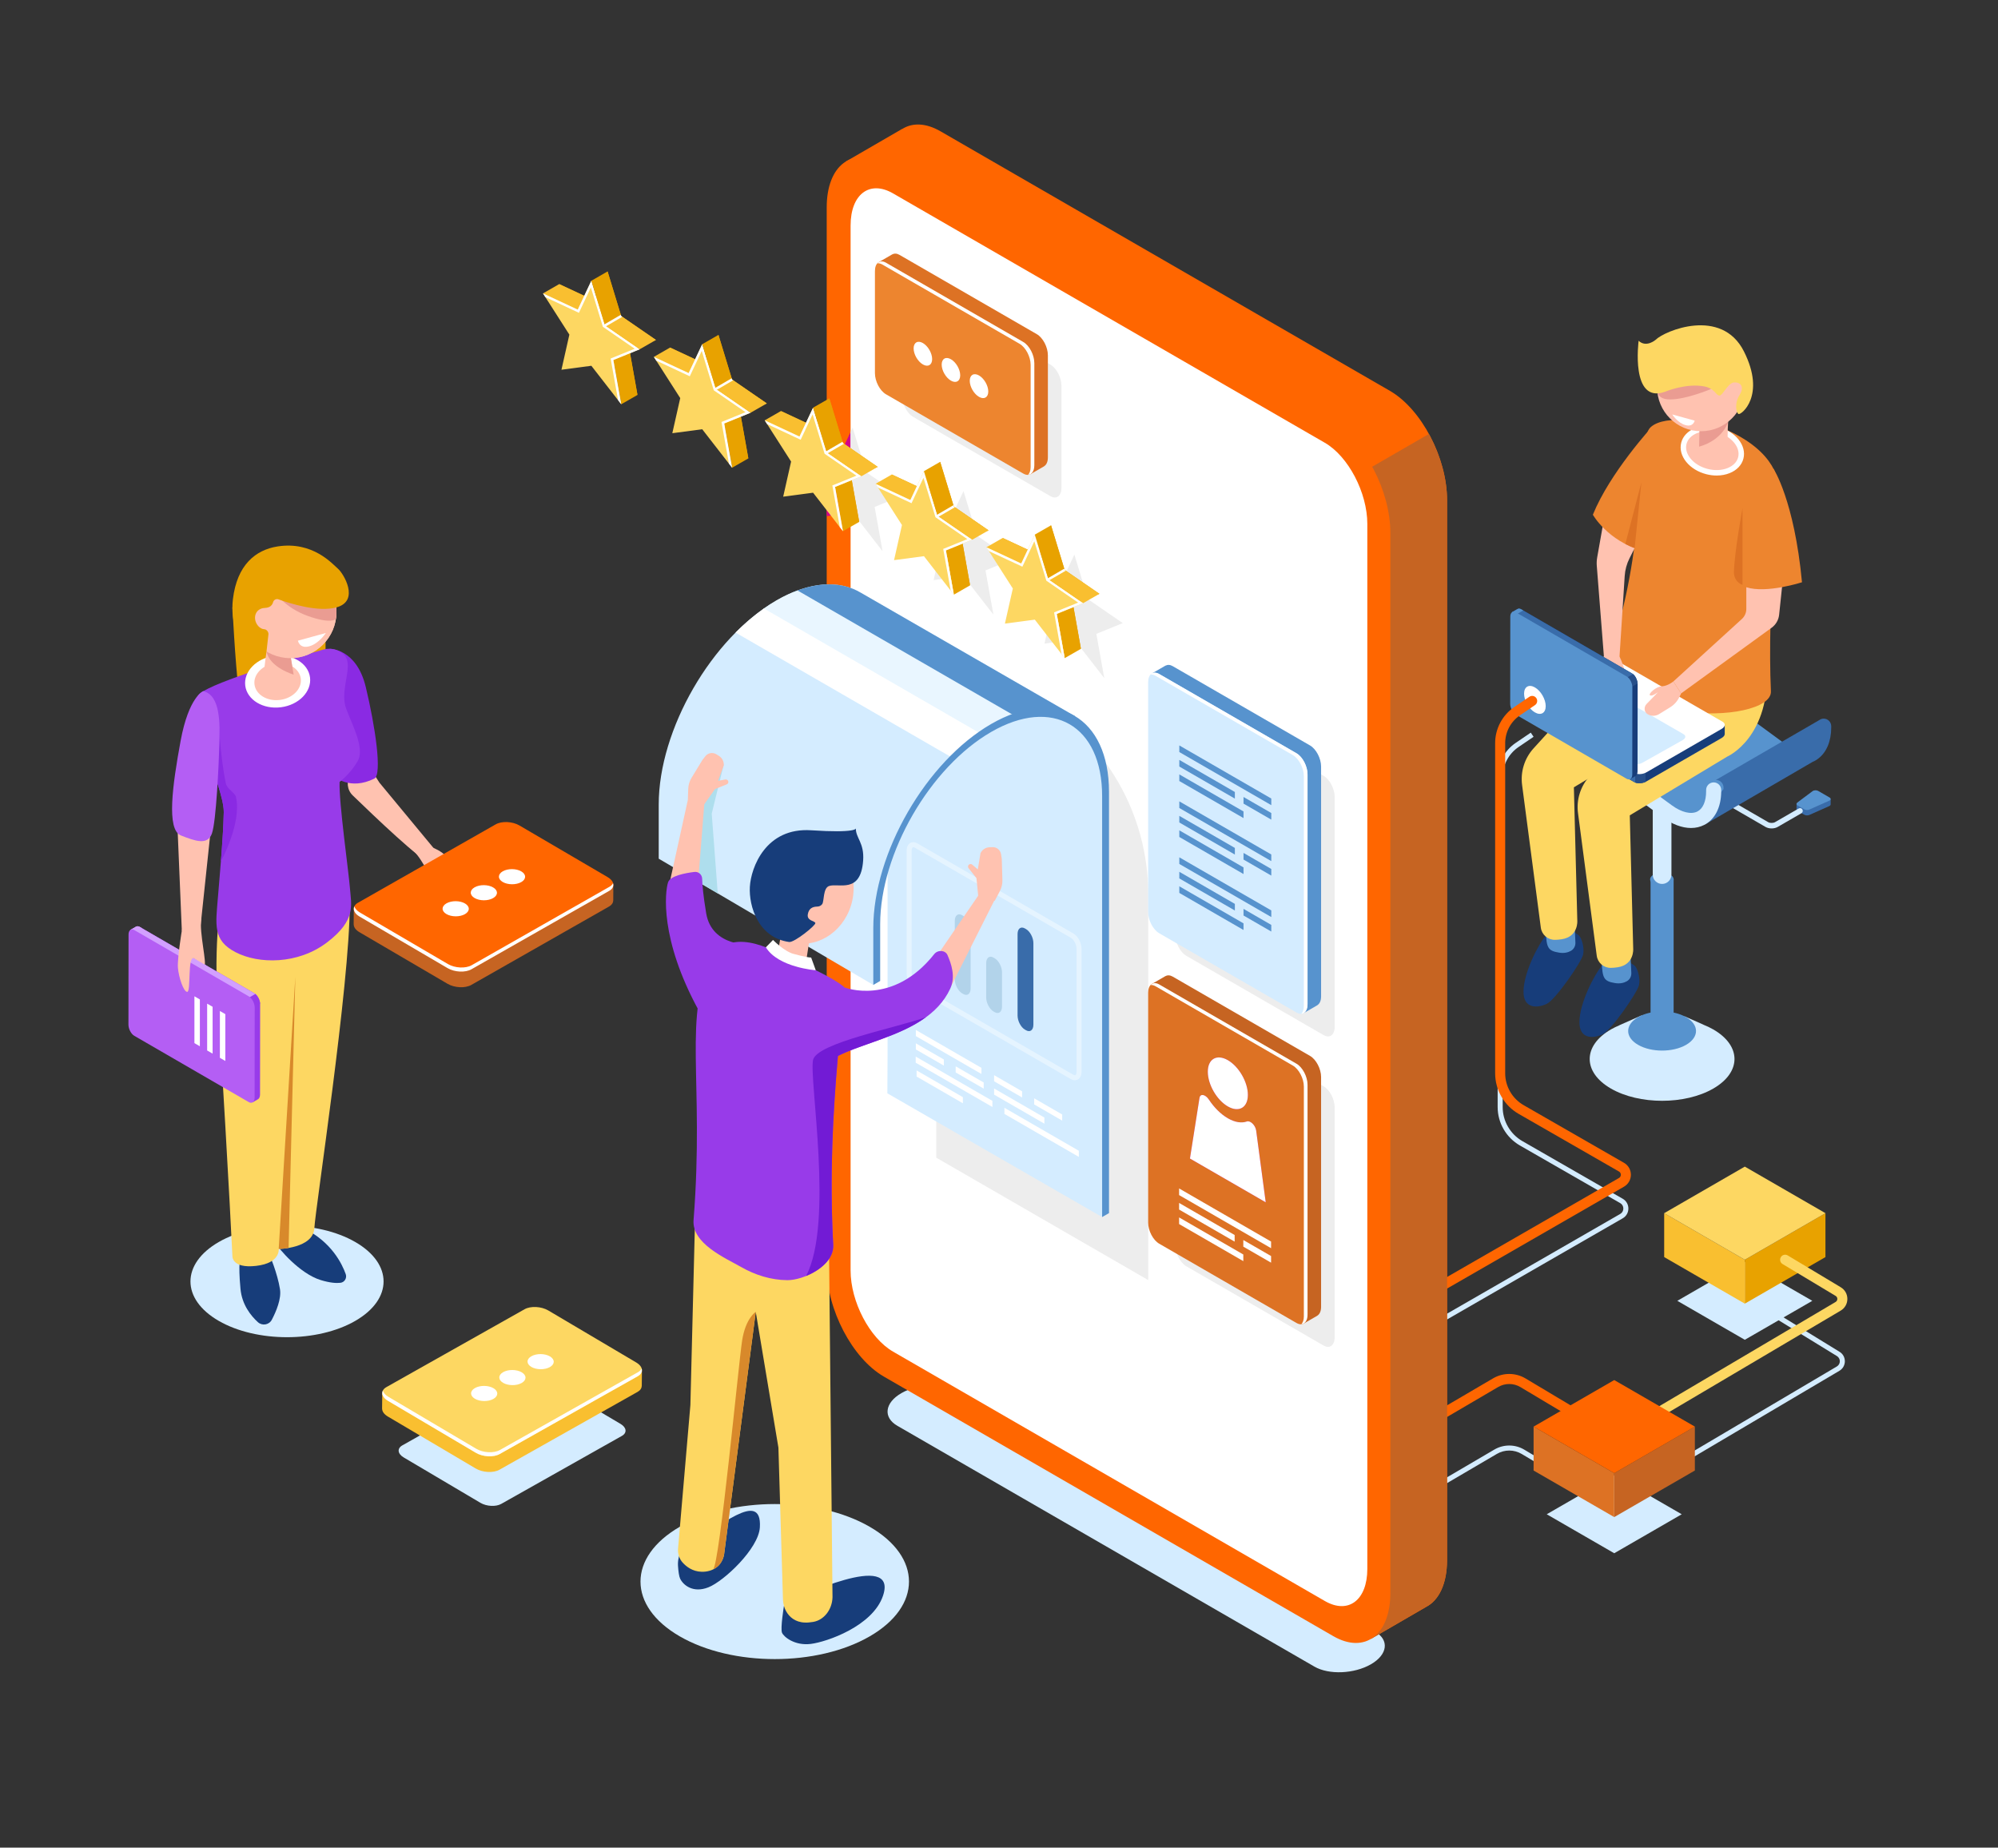 <?xml version="1.0" encoding="utf-8"?>
<!-- Generator: Adobe Illustrator 16.0.0, SVG Export Plug-In . SVG Version: 6.00 Build 0)  -->
<!DOCTYPE svg PUBLIC "-//W3C//DTD SVG 1.1//EN" "http://www.w3.org/Graphics/SVG/1.1/DTD/svg11.dtd">
<svg version="1.1" id="Слой_1" xmlns="http://www.w3.org/2000/svg" xmlns:xlink="http://www.w3.org/1999/xlink" x="0px" y="0px"
	 width="398px" height="368px" viewBox="0 0 398 368" enable-background="new 0 0 398 368" xml:space="preserve">
<rect x="0" y="0" width="398" height="368" fill="#333333" stroke="none"/>
<path fill="#D4ECFF" d="M283.252,298.328l-0.506-0.863l14.93-8.752c1.844-1.08,4.133-1.072,5.971,0.027l12.339,7.371l-0.514,0.859
	l-12.339-7.373c-1.523-0.91-3.422-0.918-4.951-0.021L283.252,298.328z"/>
<path fill="#D4ECFF" d="M327.678,295.91l-0.508-0.861l38.731-22.887c0.369-0.219,0.591-0.605,0.593-1.035s-0.218-0.818-0.585-1.039
	l-12.859-7.896l0.523-0.852l12.854,7.895c0.669,0.4,1.069,1.111,1.066,1.896s-0.408,1.492-1.085,1.893L327.678,295.91z"/>
<path fill="#D4ECFF" d="M285.498,264.385L285,263.518l37.747-21.734c0.391-0.226,0.624-0.63,0.624-1.081
	c-0.001-0.45-0.234-0.854-0.626-1.079l-19.978-11.475c-2.736-1.57-4.436-4.507-4.436-7.661v-65.732c0-2.724,1.344-5.263,3.596-6.794
	l3-2.041l0.563,0.826l-3,2.041c-1.978,1.346-3.158,3.577-3.158,5.968v65.732c0,2.798,1.507,5.401,3.934,6.794l19.978,11.475
	c0.705,0.404,1.127,1.132,1.128,1.945c0,0.813-0.42,1.542-1.125,1.949L285.498,264.385z"/>
<path fill="#FF6600" d="M283,285.143c-0.344,0-0.678-0.176-0.863-0.494c-0.279-0.477-0.12-1.088,0.356-1.367l14.93-8.752
	c2.001-1.176,4.484-1.166,6.479,0.027l12.339,7.371c0.475,0.283,0.629,0.898,0.346,1.371c-0.284,0.475-0.899,0.629-1.371,0.346
	l-12.339-7.371c-1.368-0.818-3.07-0.822-4.442-0.02l-14.93,8.752C283.346,285.1,283.172,285.143,283,285.143z"/>
<path fill="#D4ECFF" d="M261.827,331.941l-83.076-47.963c-2.889-1.668-2.526-4.58,0.809-6.506l0,0
	c3.335-1.926,8.38-2.135,11.268-0.467l83.076,47.964c2.889,1.667,2.526,4.579-0.809,6.505l0,0
	C269.76,333.4,264.715,333.609,261.827,331.941z"/>
<g>
	<g>
		<g>
			<path fill="#D4ECFF" d="M341.285,205.035c-0.62-0.357-1.288-0.669-1.983-0.947l0.021-0.002l-3.814-1.69l0.287,0.666
				c-2.891-0.575-6.028-0.611-8.945-0.095l0.178-0.74l-4.487,1.988l0.026,0.002c-0.583,0.248-1.149,0.514-1.678,0.818
				c-5.632,3.252-5.632,8.524,0.001,11.775c5.632,3.252,14.764,3.252,20.396,0.001C346.917,213.56,346.917,208.287,341.285,205.035z
				"/>
			<path fill="#5793CE" d="M335.866,208.105c-2.64,1.524-6.919,1.524-9.558,0c-2.64-1.523-2.64-3.994,0-5.518
				c2.639-1.523,6.918-1.523,9.558,0C338.505,204.111,338.505,206.582,335.866,208.105z"/>
		</g>
		<g>
			<path fill="#5793CE" d="M331.087,206.398L331.087,206.398c-1.269,0-2.297-1.028-2.297-2.297v-29.043h4.595v29.043
				C333.385,205.37,332.355,206.398,331.087,206.398z"/>
			<path fill="#5793CE" d="M332.703,176.113c-0.916,0.528-2.4,0.528-3.316,0c-0.916-0.529-0.916-1.386,0-1.915s2.4-0.529,3.316,0
				S333.619,175.584,332.703,176.113z"/>
		</g>
		<path fill="#D4ECFF" d="M331.087,176.056L331.087,176.056c-1.028,0-1.862-0.833-1.862-1.862v-27.301h3.725v27.301
			C332.949,175.223,332.115,176.056,331.087,176.056z"/>
		<g>
			<path fill="#396CAA" d="M357.866,161.199v-1.069l1.51-0.218l1.691-1.265c0.273-0.205,0.797-0.225,1.113-0.042l1.248,0.72
				l1.236-0.179v1.083l-0.005,0.001c-0.007,0.123-0.1,0.244-0.284,0.326l-3.938,1.754c-0.313,0.139-0.754,0.123-1.032-0.039
				l-1.312-0.757c-0.15-0.087-0.222-0.202-0.222-0.318L357.866,161.199z"/>
			<path fill="#5793CE" d="M358.028,159.843l3.039-2.273c0.273-0.205,0.797-0.225,1.113-0.042l2.267,1.309
				c0.317,0.183,0.283,0.485-0.071,0.643l-3.938,1.754c-0.313,0.139-0.754,0.123-1.032-0.038l-1.312-0.757
				C357.816,160.277,357.788,160.022,358.028,159.843z"/>
			<g>
				<path fill="#D4ECFF" d="M352.903,165c0.435,0,0.869-0.101,1.216-0.3l4.722-2.727c0.26-0.151,0.35-0.484,0.198-0.745
					c-0.15-0.26-0.482-0.35-0.744-0.199l-4.721,2.726c-0.351,0.202-0.991,0.202-1.343,0l-7.847-4.545
					c-0.258-0.151-0.593-0.062-0.744,0.199c-0.15,0.261-0.062,0.594,0.2,0.744l7.847,4.545C352.033,164.899,352.468,165,352.903,165
					z"/>
			</g>
		</g>
		<g>
			<radialGradient id="SVGID_1_" cx="257.367" cy="149.366" r="46.801" gradientUnits="userSpaceOnUse">
				<stop  offset="0" style="stop-color:#01C8EF"/>
				<stop  offset="0.089" style="stop-color:#03BEE9"/>
				<stop  offset="0.239" style="stop-color:#08A5D7"/>
				<stop  offset="0.429" style="stop-color:#107BBB"/>
				<stop  offset="0.446" style="stop-color:#1177B8"/>
				<stop  offset="1" style="stop-color:#112564"/>
			</radialGradient>
			<polygon fill="url(#SVGID_1_)" points="307.509,155.012 315.09,150.605 310.842,148.687 307.208,151.264 			"/>
			<path fill="#5793CE" d="M356.19,148.471c-0.419-0.22-0.846-0.479-1.275-0.794l-16.154-11.839
				c-2.916-2.138-5.92-2.689-8.241-1.512c-0.061,0.031-0.112,0.073-0.171,0.106l-0.018-0.006l-22.312,12.944l2.005,0.667
				l7.813,3.543l10.63,7.541l8.389,4.452l0.381,0.081c1.956-1.647,4.146-3.062,5.347-5.463c2.077-3.635,7.86-4.675,11.261-7.622
				c0.343,0.218,0.687,0.422,1.029,0.598C355.576,150.479,355.766,149.497,356.19,148.471z"/>
			<path fill="#396CAA" d="M363.277,143.132c-0.347,0-0.661,0.122-0.915,0.319l-0.004-0.004l-21.833,12.638l0.798,3.265l0.818-0.391
				c-1.25,1.95-3.168,3.232-4.904,4.696l2.468,0.522l21.382-12.441c0.099-0.043,0.2-0.08,0.297-0.128
				c0.293-0.149,0.564-0.327,0.823-0.524l0.037-0.022l-0.014,0.001c1.628-1.256,2.547-3.444,2.547-6.174v-0.257
				C364.777,143.804,364.105,143.132,363.277,143.132z"/>
			<g>
				<path fill="#EAEAEA" d="M333.378,133.724c1.363,0.049,2.824,0.518,4.287,1.387C336.202,134.241,334.741,133.773,333.378,133.724
					z"/>
				<path fill="#5793CE" d="M343.321,157.102v-0.256c0-0.828-0.672-1.5-1.501-1.5c-0.828,0-1.5,0.672-1.5,1.5v0.256
					c0,2.006-0.638,3.479-1.75,4.043c-1.257,0.636-3.167,0.168-5.11-1.256l-16.155-11.838c-2.485-1.822-5.032-2.479-7.168-1.908
					l13.343-7.741l-15.46,8.969l2.005,0.667l7.813,3.543l10.63,7.541l8.389,4.452l0.381,0.081c1.956-1.647,4.146-3.061,5.347-5.463
					c0.207-0.362,0.459-0.692,0.733-1.006C343.317,157.157,343.321,157.131,343.321,157.102z"/>
			</g>
			<g>
				<path fill="#D4ECFF" d="M336.849,164.913c-1.768,0-3.714-0.719-5.623-2.118l-16.155-11.838c-1.942-1.423-3.852-1.892-5.11-1.255
					c-1.112,0.563-1.75,2.037-1.75,4.043c0,0.828-0.672,1.5-1.501,1.5c-0.828,0-1.5-0.672-1.5-1.5c0-3.177,1.237-5.626,3.394-6.72
					c2.32-1.175,5.325-0.625,8.241,1.512l16.155,11.839c1.943,1.423,3.854,1.891,5.11,1.255c1.112-0.563,1.75-2.037,1.75-4.042
					v-0.257c0-0.828,0.672-1.5,1.501-1.5c0.828,0,1.5,0.672,1.5,1.5v0.257c0,3.176-1.237,5.625-3.395,6.719
					C338.664,164.713,337.781,164.913,336.849,164.913z"/>
			</g>
		</g>
	</g>
	<g>
		<g>
			<path fill="#173D7A" d="M324.152,191.38c0,0-3.042-1.534-4.911,0.75c-1.868,2.285-4.539,7.679-4.622,11.323
				s2.884,3.398,4.647,2.535c1.764-0.862,6.915-8.336,7.228-9.8c0.312-1.464-0.368-3.444-0.863-3.831
				C325.135,191.97,324.152,191.38,324.152,191.38z"/>
			<path fill="#5793CE" d="M324.816,190.646l0.141,3.152c0.03,0.67-0.307,1.309-0.891,1.64c-0.531,0.302-1.304,0.532-2.347,0.365
				c-2.292-0.368-2.497-1.023-2.661-4.175C318.896,188.478,324.816,190.646,324.816,190.646z"/>
			<g>
				<path fill="#173D7A" d="M313.015,185.319c0,0-3.042-1.535-4.911,0.75c-1.868,2.284-4.539,7.679-4.622,11.322
					c-0.083,3.645,2.884,3.398,4.647,2.536c1.764-0.863,6.916-8.336,7.228-9.801c0.312-1.464-0.368-3.443-0.863-3.831
					C313.997,185.908,313.015,185.319,313.015,185.319z"/>
				<path fill="#5793CE" d="M313.679,184.585l0.141,3.152c0.03,0.67-0.307,1.309-0.891,1.64c-0.531,0.302-1.303,0.532-2.347,0.364
					c-2.292-0.368-2.497-1.022-2.66-4.174C307.758,182.417,313.679,184.585,313.679,184.585z"/>
				<path fill="#FDD762" d="M340.828,126.713c-0.9-14.652-15.868,2.156-15.868,2.156l-10.244,10.041l-9.225,10.133
					c-1.802,1.979-2.64,4.651-2.291,7.305l3.731,28.415c0.185,1.403,1.385,2.438,2.8,2.427c0.399-0.003,0.858-0.039,1.383-0.121
					c3.329-0.519,3.083-3.684,3.083-3.684l-0.682-26.576l19.372-11.678C332.888,145.131,341.729,141.365,340.828,126.713z"/>
			</g>
			<path fill="#FDD762" d="M351.965,132.296c-0.9-14.652-15.867,2.156-15.867,2.156l-10.244,10.041l-9.226,10.134
				c-1.801,1.979-2.64,4.651-2.291,7.305l3.732,28.415c0.184,1.402,1.385,2.438,2.8,2.427c0.399-0.003,0.857-0.04,1.382-0.121
				c3.329-0.519,3.084-3.684,3.084-3.684l-0.683-26.576l19.373-11.678C344.025,150.714,352.865,146.948,351.965,132.296z"/>
			<path fill="#ED852F" d="M343.11,85.262c11.348,4.704,11.12,11.412,11.12,11.412s-2.223,24.591-1.464,41.015
				c0.317,6.865-36.478,7.39-30.99-10.927c6.47-21.597,4.045-39.081,7.073-41.718C331.879,82.407,340.175,84.044,343.11,85.262z"/>
			
				<ellipse transform="matrix(0.968 0.249 -0.249 0.968 33.169 -82.245)" fill="#FFC2B0" cx="341.094" cy="89.749" rx="5.853" ry="4.308"/>
			<path fill="#FFFFFF" d="M341.955,94.713c-0.681,0-1.379-0.087-2.071-0.267c-1.626-0.419-3.038-1.284-3.979-2.438
				c-0.979-1.2-1.336-2.569-1.005-3.855c0.668-2.589,3.988-3.977,7.403-3.102c1.625,0.419,3.037,1.284,3.978,2.438
				c0.979,1.2,1.336,2.569,1.005,3.855c-0.331,1.286-1.305,2.312-2.742,2.89C343.752,94.553,342.87,94.713,341.955,94.713z
				 M340.226,85.869c-2.107,0-3.868,0.98-4.274,2.556c-0.243,0.942,0.039,1.972,0.795,2.898c0.795,0.975,2.005,1.711,3.408,2.072
				c1.403,0.362,2.817,0.3,3.984-0.168c1.109-0.446,1.854-1.211,2.097-2.153v-0.001c0.243-0.942-0.039-1.972-0.795-2.898
				c-0.795-0.975-2.005-1.711-3.408-2.072C341.418,85.944,340.809,85.869,340.226,85.869z"/>
			<path fill="#FFC2B0" d="M338.561,84.75c0,0,0.098,0.455-0.099,4.051c-0.062,1.13,3.896,2.187,4.92,1.163s0.614-2.087,0.859-5.935
				C344.487,80.182,338.561,84.75,338.561,84.75z"/>
			<path fill="#EA9C92" d="M344.241,84.029c0,0-0.975,3.567-5.779,4.936l0.073-3.242L344.241,84.029z"/>
			<circle fill="#FFC2B0" cx="338.829" cy="77.152" r="8.735"/>
			<path fill="#EA9C92" d="M340.835,77.473c0,0-4.81,2.061-8.139,2.084c-3.33,0.023-2.597-2.765-2.597-2.765l9.885-1.429
				L340.835,77.473z"/>
			<path fill="#FDD762" d="M331.703,78.016c0,0,4.189-1.778,7.864-1.037c0.864,0.174,1.665,0.636,2.222,1.32
				c0.182,0.224,0.411,0.427,0.672,0.486c0.651,0.147,1.719-2.557,2.985-2.618s2.111,0.835,1.073,2.498
				c-1.039,1.663-0.688,3.524-0.21,3.791c0.479,0.267,5.547-3.615,1.076-12.473c-4.472-8.857-15.829-4.087-17.596-2.292
				c0,0-1.861,1.621-3.374,0.179C326.416,67.87,324.72,80.577,331.703,78.016z"/>
			<path fill="#FFC2B0" d="M347.865,114.64v6.645c0,0.762-0.321,1.487-0.884,2l-13.65,12.445l1.551,2.372l18.027-13.074
				c0.841-0.61,1.384-1.549,1.492-2.583l1.219-11.588L347.865,114.64z"/>
			<path fill="#ED852F" d="M353.27,93.351c0,0,4.142,6.228,5.685,22.622c0,0-7.074,2.288-11.089,0.989S353.27,93.351,353.27,93.351z
				"/>
			<path fill="#DD7224" d="M347.108,101.226c0,0-1.621,8.677-1.713,12.755c-0.025,1.121,0.659,2.133,1.713,2.514l0,0V101.226z"/>
		</g>
		<g>
			<path fill="#173D7A" d="M343.567,144.371l-3.018-0.398l-19.476-11.244c-0.624-0.36-1.715-0.315-2.436,0.101l-13.8,7.964
				l-1.824-0.241v1.816h0.001c-0.012,0.239,0.125,0.469,0.419,0.639l22.071,12.743c0.625,0.36,1.716,0.315,2.437-0.101l15.029-8.674
				c0.405-0.234,0.607-0.535,0.596-0.819l0,0V144.371z"/>
			<path fill="#396CAA" d="M328.934,137.266l-1.384-0.799h-15.212l-7.499,4.327l-1.824-0.241v1.816h0.001
				c-0.012,0.239,0.125,0.469,0.419,0.639l22.071,12.743c0.33,0.19,0.791,0.267,1.258,0.235L328.934,137.266z"/>
			<path fill="#5793CE" d="M303.823,140.66l-0.809-0.107v1.816h0.001c-0.012,0.239,0.125,0.469,0.419,0.639l0.389,0.225V140.66z"/>
			<path fill="#274F89" d="M325.729,155.855c0.592,0.224,1.438,0.175,2.069-0.129v-3.09h-2.069V155.855z"/>
			<path fill="#FFFFFF" d="M325.506,153.937l-22.071-12.743c-0.624-0.361-0.546-0.99,0.175-1.407l15.029-8.674
				c0.721-0.416,1.812-0.461,2.436-0.101l22.072,12.743c0.624,0.36,0.546,0.99-0.175,1.406l-15.029,8.674
				C327.222,154.252,326.131,154.298,325.506,153.937z"/>
			<path fill="#D4ECFF" d="M325.133,152.006L306.78,141.41c-0.519-0.3-0.454-0.823,0.146-1.17l8.054-4.528
				c0.6-0.347,1.507-0.384,2.025-0.084l18.353,10.596c0.52,0.3,0.454,0.823-0.146,1.169l-8.054,4.529
				C326.559,152.268,325.652,152.306,325.133,152.006z"/>
		</g>
		<path fill="#FFC2B0" d="M319.492,130.695l-0.229,1.523c-0.194,1.297-0.161,2.619,0.1,3.905l0.271,1.342
			c0.153,0.757,0.752,1.344,1.513,1.482l0,0c0.593,0.108,1.153-0.309,1.221-0.908l0.364-3.256c0,0,0.833,1.092,1.235,1.092
			c0.401,0-0.45-3.261-1.36-5.106C321.698,128.924,319.492,130.695,319.492,130.695z"/>
		<path fill="#FFC2B0" d="M326.974,106.491l-2.368,4.688c-0.56,1.108-0.89,2.318-0.969,3.558l-1.029,16.033l-3.115-0.074
			l-1.414-18.005c-0.044-0.556-0.017-1.115,0.08-1.665l1.615-9.13L326.974,106.491z"/>
		<g>
			<path fill="#173D7A" d="M324.759,155.161l-1.851-2.416l-19.462-11.268c-0.624-0.361-1.129-1.329-1.128-2.162l0.017-15.934
				l-1.119-1.461l1.052-0.608l0.001,0.001c0.201-0.13,0.469-0.126,0.764,0.044l22.056,12.77c0.624,0.361,1.129,1.329,1.128,2.162
				l-0.019,17.353c-0.001,0.468-0.161,0.794-0.413,0.925l0,0L324.759,155.161z"/>
			<path fill="#396CAA" d="M311.3,146.024l-1.383-0.801l-7.59-13.184l0.008-8.658l-1.119-1.461l1.052-0.608l0.001,0.001
				c0.201-0.13,0.469-0.126,0.764,0.044l22.056,12.77c0.33,0.191,0.625,0.552,0.831,0.972L311.3,146.024z"/>
			<path fill="#5793CE" d="M301.713,122.569l-0.497-0.648l1.052-0.608l0.001,0.001c0.201-0.13,0.469-0.126,0.764,0.044l0.389,0.226
				L301.713,122.569z"/>
			<path fill="#274F89" d="M325.288,134.269c0.49,0.401,0.87,1.159,0.922,1.858l-2.155,1.245l-1.033-1.794L325.288,134.269z"/>
			<path fill="#5793CE" d="M324.037,134.736l-22.056-12.77c-0.624-0.361-1.131,0.021-1.132,0.854l-0.019,17.353
				c-0.001,0.833,0.504,1.8,1.128,2.161l22.057,12.771c0.623,0.361,1.13-0.021,1.131-0.854l0.019-17.353
				C325.166,136.064,324.661,135.097,324.037,134.736z"/>
		</g>
		<path fill="#FFC2B0" d="M334.882,138.103l-0.354,0.732c-0.406,0.843-1.046,1.552-1.843,2.043l-2.191,1.351
			c-0.682,0.42-1.544,0.455-2.236,0.052c-0.024-0.015-0.05-0.029-0.074-0.045c-0.696-0.437-0.76-1.436-0.187-2.025l2.289-2.354
			c0,0-1.286,0.986-1.646,0.589c-0.265-0.291,1.247-1.71,2.408-1.757c1.16-0.046,2.283-0.958,2.283-0.958L334.882,138.103z"/>
		<path fill="#ED852F" d="M329.077,85.01c0,0-8.393,9.132-11.778,17.509c0,0,2.87,5.17,9.895,7.2
			C334.219,111.748,329.077,85.01,329.077,85.01z"/>
		<path fill="#DD7224" d="M325.613,109.177l1.36-13.141l-3.205,12.312C324.34,108.646,324.958,108.923,325.613,109.177z"/>
		<path fill="#FFFFFF" d="M335.363,83.167l-2.255-0.62c0,0,1.076,1.694,2.648,2.125c1.571,0.432,1.816-0.899,1.816-0.899
			L335.363,83.167z"/>
	</g>
</g>
<path fill="#FF6600" d="M276.869,77.846l-89.513-51.69c-2.941-1.698-5.613-1.741-7.634-0.466l-0.004-0.021l-11.231,6.506
	l7.532,1.405c-0.024,0.385-0.046,0.773-0.046,1.18v211.126c0,8.382,5.096,18.119,11.383,21.749l88.255,50.964
	c-0.804,2.521-2.514,7.824-2.514,7.824l10.983-6.37h-0.003c2.547-1.313,4.174-4.6,4.174-9.333V99.594
	C288.252,91.212,283.155,81.475,276.869,77.846z"/>
<g>
	<polygon fill="#D4ECFF" points="361.01,259.088 347.565,251.326 334.122,259.088 347.565,266.85 	"/>
	<polygon fill="#E8A200" points="347.565,259.65 347.565,250.904 363.628,241.631 363.628,250.377 	"/>
	<polygon fill="#F9BF30" points="347.565,250.904 331.504,241.631 331.504,250.377 347.565,259.65 	"/>
	<polygon fill="#FDD762" points="363.628,241.631 347.565,232.357 331.504,241.631 347.565,250.904 	"/>
</g>
<path fill="#FFFFFF" d="M307.904,140.643c0,1.375-0.965,1.932-2.155,1.245s-2.155-2.359-2.155-3.733
	c0-1.375,0.965-1.932,2.155-1.244C306.939,137.597,307.904,139.269,307.904,140.643z"/>
<path fill="#FF6600" d="M285.25,258.225c-0.346,0-0.683-0.18-0.867-0.502c-0.276-0.479-0.111-1.09,0.367-1.365l37.747-21.734
	c0.338-0.195,0.374-0.519,0.374-0.648s-0.037-0.452-0.375-0.646l-19.978-11.474c-2.891-1.659-4.687-4.762-4.687-8.095v-65.733
	c0-2.889,1.426-5.582,3.814-7.207l3-2.041c0.457-0.312,1.078-0.191,1.39,0.265c0.311,0.457,0.192,1.08-0.265,1.39l-3,2.041
	c-1.841,1.251-2.939,3.328-2.939,5.553v65.733c0,2.619,1.411,5.057,3.683,6.36l19.978,11.474c0.862,0.495,1.378,1.385,1.379,2.38
	c0,0.994-0.514,1.885-1.376,2.382l-37.747,21.734C285.591,258.182,285.419,258.225,285.25,258.225z"/>
<path fill="#C66422" d="M175.974,245.886c0,8.382,5.096,18.119,11.383,21.749l88.255,50.964c-0.804,2.521-2.514,7.824-2.514,7.824
	l10.983-6.37h-0.003c2.547-1.313,4.174-4.6,4.174-9.333V99.594c0-4.373-1.396-9.107-3.615-13.158l-108.663,62.737V245.886z"/>
<path fill="#FF6600" d="M265.577,325.866l-89.513-51.69c-6.286-3.629-11.383-13.367-11.383-21.748V41.302
	c0-8.382,5.097-12.234,11.383-8.605l89.513,51.69c6.286,3.63,11.383,13.367,11.383,21.749v211.126
	C276.96,325.643,271.863,329.496,265.577,325.866z"/>
<polygon fill="#D3008D" points="179.482,98.824 172.553,94.056 169.847,85.178 167.14,90.93 164.672,89.779 164.672,94.668 
	165.467,95.909 164.672,99.437 164.672,102.799 169.847,102.112 175.802,109.778 174.227,100.967 "/>
<path fill="#FFFFFF" d="M263.91,318.877l-86.012-49.67c-4.673-2.697-8.461-9.935-8.461-16.164V44.916
	c0-6.23,3.788-9.094,8.461-6.396l86.012,49.669c4.672,2.698,8.46,9.935,8.46,16.165V312.48
	C272.37,318.711,268.582,321.574,263.91,318.877z"/>
<path fill="#EDEDED" d="M228.726,254.955l-42.22-24.376V127.946l19.893,11.485c13.816,7.977,22.327,22.718,22.327,38.672V254.955z"
	/>
<g>
	<path fill="#D4ECFF" d="M171.41,118.019l0.005,0.008c-4.261-2.538-10.182-2.225-16.721,1.55
		c-12.945,7.475-23.477,25.715-23.477,40.663v10.787v0l0,0l0,0l0.444,0.261l42.297,24.882l0.641-12.908l0.527-5.013l2.243-7.783
		l0.257-1.191l4.81-9.692l3.788-4.732l3.071-3.662l7.482-5.892l0.658-0.489l3.679-1.583l4.947-1.286h3.858l4.314,0.755
		L171.41,118.019z"/>
	<path fill="#D4ECFF" d="M176.801,217.781l1.371-0.791v-49.146c-0.712,0.97-1.045,2.215-1.371,3.479V217.781z"/>
	<polygon fill="#D4ECFF" points="219.543,242.406 176.801,217.781 177.242,171.258 178.874,166.559 183.821,158.05 189.675,151.107 
		194.952,146.886 200.657,143.423 211.009,142.236 216.483,145.337 219.543,150.02 220.507,157.209 220.178,234.975 	"/>
	<path fill="#5793CE" d="M171.415,118.027c-3.564-2.124-8.294-2.242-13.572-0.015l43.549,25.143l4.671-1.214h3.858l4.314,0.755
		l-42.825-24.677L171.415,118.027z"/>
	<g>
		<path fill="#E9F6FF" d="M158.868,117.606c-1.355,0.5-2.748,1.149-4.174,1.971c-0.953,0.55-1.891,1.165-2.814,1.827l43.412,25.064
			l1.486-1.17l0.658-0.489l3.679-1.583l1.468-0.381L158.868,117.606z"/>
		<path fill="#FFFFFF" d="M189.663,150.9l5.906-4.65l-43.399-25.056c-1.965,1.378-3.857,2.995-5.648,4.799L189.663,150.9z"/>
		<path fill="#5793CE" d="M220.913,241.615l-1.37,0.791v-83.858c0-14.074-9.917-19.8-22.106-12.762S175.33,170,175.33,184.074
			v11.306l-1.371,0.791v-11.306c0-14.947,10.531-33.188,23.478-40.663c12.945-7.474,23.477-1.394,23.477,13.554V241.615z"/>
	</g>
</g>
<polygon fill="#AEDEED" points="144.182,152.222 141.775,162.057 142.979,177.946 139.929,176.152 136.025,167.515 139.442,156.599 
	"/>
<g>
	<path opacity="0.4" fill="#FFFFFF" d="M214.114,215.162c-0.259,0-0.53-0.078-0.801-0.235l-31.082-17.945
		c-0.915-0.527-1.633-1.878-1.633-3.074v-24.456c0-0.719,0.266-1.284,0.729-1.551c0.411-0.239,0.911-0.213,1.404,0.073
		l31.082,17.945c0.915,0.527,1.633,1.878,1.633,3.074v24.456c0,0.719-0.266,1.284-0.729,1.553
		C214.531,215.108,214.327,215.162,214.114,215.162z M181.933,168.74c-0.038,0-0.074,0.008-0.105,0.025
		c-0.105,0.062-0.229,0.277-0.229,0.686v24.456c0,0.843,0.519,1.854,1.133,2.208l31.082,17.946c0.08,0.045,0.278,0.142,0.405,0.073
		c0.104-0.061,0.228-0.276,0.228-0.686v-24.456c0-0.843-0.519-1.854-1.133-2.208l-31.082-17.946
		C182.172,168.805,182.045,168.74,181.933,168.74z"/>
	<g>
		<path fill="#B2D3EA" d="M191.881,197.979l-0.219-0.126c-0.811-0.468-1.467-1.723-1.467-2.804v-11.654
			c0-1.081,0.656-1.577,1.467-1.109l0.219,0.126c0.811,0.467,1.467,1.722,1.467,2.803v11.653
			C193.348,197.95,192.691,198.446,191.881,197.979z"/>
		<path fill="#B2D3EA" d="M198.133,201.588l-0.219-0.127c-0.811-0.467-1.468-1.723-1.468-2.803v-6.82
			c0-1.081,0.657-1.577,1.468-1.109l0.219,0.126c0.81,0.468,1.467,1.724,1.467,2.804v6.82
			C199.6,201.559,198.942,202.056,198.133,201.588z"/>
		<path fill="#396CAA" d="M204.384,205.197l-0.219-0.127c-0.811-0.467-1.467-1.723-1.467-2.803v-16.236
			c0-1.08,0.656-1.577,1.467-1.109l0.219,0.126c0.811,0.468,1.467,1.723,1.467,2.803v16.236
			C205.851,205.168,205.194,205.665,204.384,205.197z"/>
	</g>
</g>
<g>
	<path fill="#D4ECFF" d="M135.418,325.923c10.443,6.029,27.376,6.029,37.819-0.001c10.443-6.029,10.443-15.805,0-21.834
		s-27.375-6.029-37.818,0S124.976,319.894,135.418,325.923z"/>
	<g>
		<path fill="#173D7A" d="M137.942,306.822c-1.863,0.797-3.036,2.873-2.881,5.105c0.073,1.053,0.2,2.034,0.42,2.495
			c0.593,1.244,2.536,2.952,5.637,1.727c3.102-1.226,9.988-7.696,10.246-11.933C151.844,296.35,142.848,304.728,137.942,306.822z"/>
		<path fill="#173D7A" d="M156.162,319.836c0,0-0.744,4.536-0.383,5.367c0.361,0.832,2.52,2.606,5.708,2.223
			s12.362-3.547,14.405-9.592c3.167-9.373-17.707,0.703-17.707,0.703L156.162,319.836z"/>
		<path fill="#FDD762" d="M165.126,247.316l0.71,70.816c-0.075,2.463-1.688,4.543-3.857,4.909c-0.269,0.046-0.556,0.082-0.863,0.108
			c-2.196,0.193-3.477-0.75-4.207-1.74c-0.591-0.802-0.902-1.818-0.946-2.859l-0.904-30.229l-4.513-27.029l-6.244,47.838
			c-0.101,1.294-0.72,2.49-1.717,3.149c-0.688,0.456-1.621,0.81-2.847,0.772c-1.787-0.054-3.028-1.011-3.785-1.864
			c-0.6-0.676-0.916-1.606-0.903-2.561l2.475-28.783l0.921-36.714L165.126,247.316z"/>
		<path fill="#FFC2B0" d="M155.955,183.929l-1.119,6.452c0,0-0.042,2.202,2.416,2.813c2.458,0.609,3.219-0.978,3.219-0.978
			l1.111-7.267L155.955,183.929z"/>
		<path fill="#FFC2B0" d="M169.503,180.394c-1.745,5.528-7.146,8.736-12.063,7.167c-4.916-1.57-7.487-7.325-5.742-12.853
			s7.146-8.737,12.063-7.167C168.677,169.111,171.248,174.866,169.503,180.394z"/>
		<path fill="#983BE9" d="M156.247,190.499c-0.17-0.069-10.43-6.675-14.222,0.237c-6.184,11.272-1.661,24.196-3.867,52.258
			c-0.369,4.695,6.319,7.557,9.481,9.363c2.813,1.607,5.962,2.592,9.202,2.617c3.206,0.025,9.354-2.824,9.131-7.016
			c-1.026-19.276,0.678-35.524,2.252-51.291C168.225,196.668,166.257,194.551,156.247,190.499z"/>
		<path fill="#D8892B" d="M150.545,261.292l-6.244,47.839c-0.101,1.293-0.72,2.489-1.717,3.148
			c-0.162,0.108-0.342,0.209-0.532,0.302c1.296-0.972,5.081-41.126,5.781-45.592C148.533,262.52,150.545,261.292,150.545,261.292z"
			/>
	</g>
	<polygon fill="#FFC2B0" points="189.514,196.339 198.103,179.29 195.408,177.588 186.506,190.574 	"/>
	<polygon fill="#FFC2B0" points="132.858,178.236 137.037,159.227 140.364,159.263 139.115,175.028 	"/>
	<path fill="#983BE9" d="M168.225,196.668c0,0,9.606,3.79,17.861-6.623c0.727-0.917,2.221-0.814,2.651,0.174
		c0.742,1.707,1.672,4.285,0.544,6.705c-4.988,10.707-22.011,10.335-26.111,16.337C159.068,219.263,168.225,196.668,168.225,196.668
		z"/>
	<path fill="#983BE9" d="M149.74,188.13c0,0-7.933,0.61-9.074-6.256c-0.588-3.535-0.765-5.647-0.798-6.863
		c-0.022-0.824-0.737-1.448-1.555-1.346c-1.899,0.236-4.841,0.802-5.24,2.076c-0.596,1.901-1.716,11.225,6.119,25.53
		C144.325,210.643,149.74,188.13,149.74,188.13z"/>
	<path fill="#FFC2B0" d="M137.02,159.273l0.076-2.167c0.026-0.765,0.25-1.51,0.648-2.165l2.196-3.609l0.573-0.722
		c0.529-0.667,1.476-0.828,2.196-0.375l0.505,0.317c0.645,0.405,1.016,1.131,0.967,1.89l-1.137,3.084l1.438-0.278
		c0.279-0.055,0.549,0.131,0.599,0.41l0,0c0.043,0.238-0.087,0.474-0.311,0.563l-2.348,0.947l-2.132,3.017L137.02,159.273z"/>
	<path fill="#FFC2B0" d="M198.166,179.398l1.006-1.922c0.354-0.679,0.529-1.437,0.506-2.202l-0.126-4.224l-0.142-0.911
		c-0.131-0.841-0.874-1.449-1.724-1.412l-0.597,0.027c-0.761,0.034-1.441,0.481-1.774,1.166l-0.536,3.243l-1.111-0.952
		c-0.216-0.186-0.542-0.158-0.724,0.061l0,0c-0.155,0.186-0.158,0.455-0.008,0.644l1.572,1.983l0.407,4.132L198.166,179.398z"/>
	<path fill="#721BD5" d="M161.96,211.113c-0.835,3.808,4.194,32.528-1.398,43.031c2.797-1.133,5.562-3.351,5.411-6.186
		c-0.734-13.785-0.07-26.018,0.942-37.637c4.783-2.423,12.257-3.868,17.544-7.739C178.79,204.672,162.705,207.715,161.96,211.113z"
		/>
	<path fill="#FFFFFF" d="M152.559,188.676l1.424-1.463c0,0,2.344,2.395,4.227,2.81c0,0,2.266,0.642,3.373,0.697l0.917,2.528
		C162.499,193.248,155.037,192.714,152.559,188.676z"/>
	<path fill="#173D7A" d="M162.811,180.565c0.394-0.007,0.759-0.186,0.982-0.509c0.39-0.564,0.144-3.156,1.344-3.585
		c1.876-0.669,6.326,1.679,6.802-5.089c0.247-3.518-1.465-4.453-1.457-6.38c0,0,0.148,0.966-8.903,0.365
		c-9.051-0.602-11.994,7.436-12.208,11.264c-0.214,3.829,1.639,10.123,7.824,10.987c1.026,0.143,5.334-3.321,5.223-3.775
		s-1.737-0.429-1.502-1.751C161.11,180.99,161.782,180.584,162.811,180.565z"/>
</g>
<g>
	<g>
		<path fill="#EDEDED" d="M209.243,98.82l-27.349-15.79c-1.216-0.702-2.2-2.584-2.2-4.205V58.49c0-1.62,0.984-2.365,2.2-1.664
			l27.349,15.79c1.216,0.702,2.201,2.584,2.201,4.205v20.335C211.444,98.777,210.459,99.521,209.243,98.82z"/>
		<path fill="#DD7224" d="M206.537,66.559l-27.349-15.79c-0.541-0.313-1.03-0.324-1.414-0.113c0-0.002,0.002-0.018,0.002-0.018
			l-2.652,1.532c0,0,1.174,0.429,1.863,0.682v19.916c0,1.621,0.985,3.503,2.201,4.205l26.14,15.092v2.337l2.681-1.543l-0.015-0.005
			c0.453-0.276,0.743-0.883,0.743-1.754V70.764C208.737,69.143,207.752,67.261,206.537,66.559z"/>
		<path fill="#ED852F" d="M203.836,94.32l-27.35-15.79c-1.215-0.702-2.2-2.584-2.2-4.205V53.99c0-1.62,0.985-2.365,2.2-1.664
			l27.35,15.79c1.215,0.702,2.2,2.584,2.2,4.205v20.335C206.036,94.277,205.051,95.021,203.836,94.32z"/>
		<path fill="#FFFFFF" d="M203.836,68.116l-27.35-15.79c-0.69-0.399-1.3-0.317-1.703,0.114c0.294-0.024,0.621,0.045,0.971,0.247
			l27.35,15.79c1.215,0.702,2.2,2.584,2.2,4.205v20.335c0,0.699-0.191,1.222-0.497,1.55c0.726-0.061,1.229-0.758,1.229-1.911V72.321
			C206.036,70.7,205.051,68.818,203.836,68.116z"/>
	</g>
	<g>
		<path fill="#FFFFFF" d="M185.684,71.522c0,1.177-0.826,1.654-1.845,1.065c-1.02-0.588-1.846-2.02-1.846-3.196
			s0.826-1.653,1.846-1.065C184.857,68.915,185.684,70.346,185.684,71.522z"/>
		<path fill="#FFFFFF" d="M191.274,74.75c0,1.177-0.826,1.653-1.846,1.065c-1.02-0.589-1.846-2.02-1.846-3.196
			s0.826-1.654,1.846-1.065C190.448,72.143,191.274,73.573,191.274,74.75z"/>
		<path fill="#FFFFFF" d="M196.864,77.978c0,1.177-0.826,1.653-1.846,1.065c-1.019-0.589-1.845-2.02-1.845-3.196
			s0.826-1.654,1.845-1.065C196.038,75.37,196.864,76.801,196.864,77.978z"/>
	</g>
</g>
<g>
	<g>
		<path fill="#EDEDED" d="M263.667,206.165l-27.35-15.79c-1.215-0.701-2.2-2.583-2.2-4.204v-45.766c0-1.621,0.985-2.365,2.2-1.664
			l27.35,15.79c1.215,0.702,2.2,2.584,2.2,4.205v45.766C265.867,206.122,264.882,206.867,263.667,206.165z"/>
		<path fill="#5793CE" d="M260.96,148.474l-27.349-15.79c-0.541-0.313-1.03-0.324-1.414-0.114c0.001-0.002,0.002-0.018,0.002-0.018
			l-2.652,1.533c0,0,1.175,0.428,1.864,0.681v45.347c0,1.621,0.985,3.503,2.2,4.205l26.141,15.092v2.337l2.68-1.543l-0.015-0.005
			c0.453-0.276,0.744-0.883,0.744-1.755v-45.766C263.161,151.058,262.176,149.176,260.96,148.474z"/>
		<path fill="#D4ECFF" d="M258.259,201.665l-27.349-15.79c-1.216-0.702-2.201-2.584-2.201-4.205v-45.766
			c0-1.621,0.985-2.365,2.201-1.664l27.349,15.79c1.215,0.702,2.2,2.584,2.2,4.205v45.766
			C260.459,201.622,259.474,202.367,258.259,201.665z"/>
		<path fill="#FFFFFF" d="M258.259,150.031l-27.349-15.79c-0.691-0.398-1.301-0.316-1.703,0.114c0.294-0.024,0.62,0.045,0.971,0.247
			l27.349,15.79c1.215,0.702,2.2,2.584,2.2,4.204v45.766c0,0.7-0.19,1.223-0.497,1.55c0.727-0.06,1.229-0.758,1.229-1.91v-45.766
			C260.459,152.615,259.474,150.732,258.259,150.031z"/>
	</g>
</g>
<g>
	<g>
		<path fill="#EDEDED" d="M263.667,267.998l-27.35-15.789c-1.215-0.702-2.2-2.584-2.2-4.204v-45.767c0-1.62,0.985-2.365,2.2-1.664
			l27.35,15.791c1.215,0.701,2.2,2.584,2.2,4.204v45.766C265.867,267.955,264.882,268.7,263.667,267.998z"/>
		<path fill="#C66422" d="M260.96,210.308l-27.349-15.79c-0.541-0.313-1.03-0.324-1.414-0.113c0.001-0.002,0.002-0.018,0.002-0.018
			l-2.652,1.533c0,0,1.175,0.428,1.864,0.681v45.347c0,1.62,0.985,3.503,2.2,4.204l26.141,15.093v2.336l2.68-1.543l-0.015-0.005
			c0.453-0.276,0.744-0.883,0.744-1.755v-45.766C263.161,212.892,262.176,211.009,260.96,210.308z"/>
		<path fill="#DD7224" d="M258.259,263.498l-27.349-15.789c-1.216-0.702-2.201-2.584-2.201-4.204v-45.767
			c0-1.62,0.985-2.365,2.201-1.664l27.349,15.791c1.215,0.701,2.2,2.584,2.2,4.204v45.766
			C260.459,263.455,259.474,264.2,258.259,263.498z"/>
		<path fill="#FFFFFF" d="M258.259,211.864l-27.349-15.79c-0.691-0.398-1.301-0.316-1.703,0.114c0.294-0.024,0.62,0.045,0.971,0.247
			l27.349,15.791c1.215,0.701,2.2,2.584,2.2,4.203v45.767c0,0.698-0.19,1.222-0.497,1.55c0.727-0.061,1.229-0.758,1.229-1.911
			v-45.766C260.459,214.448,259.474,212.566,258.259,211.864z"/>
	</g>
</g>
<g>
	<g>
		<path fill="#D4ECFF" d="M80.139,287.882l24.037-13.544c1.068-0.602,2.921-0.506,4.14,0.215l15.292,9.044
			c1.219,0.72,1.34,1.792,0.272,2.394l-24.037,13.545c-1.068,0.602-2.922,0.506-4.14-0.215l-15.292-9.044
			C79.193,289.556,79.071,288.484,80.139,287.882z"/>
		<path fill="#F9BF30" d="M99.496,292.727l27.513-15.504c0.544-0.307,0.804-0.722,0.817-1.158c0.002,0,0.014,0.01,0.014,0.01
			l0.031-3.063c0,0-0.967,0.793-1.535,1.258l-17.143-10.138c-1.395-0.825-3.516-0.936-4.739-0.246l-26.297,14.818l-2.011-1.19
			l-0.036,3.093l0.012-0.01c0.007,0.53,0.381,1.089,1.131,1.533l17.504,10.352C96.152,293.305,98.273,293.415,99.496,292.727z"/>
		<path fill="#FDD762" d="M76.976,276.27l27.513-15.503c1.223-0.688,3.344-0.579,4.739,0.246l17.503,10.352
			c1.396,0.825,1.534,2.052,0.313,2.741l-27.513,15.502c-1.222,0.689-3.344,0.579-4.739-0.246L77.288,279.01
			C75.893,278.186,75.754,276.959,76.976,276.27z"/>
		<path fill="#FFFFFF" d="M99.531,289.607l27.513-15.502c0.694-0.393,0.935-0.958,0.769-1.524c-0.129,0.266-0.354,0.511-0.707,0.71
			l-27.513,15.502c-1.223,0.689-3.344,0.58-4.739-0.246L77.35,278.196c-0.602-0.356-0.955-0.786-1.081-1.217
			c-0.318,0.655,0.026,1.444,1.019,2.03l17.504,10.352C96.187,290.188,98.309,290.297,99.531,289.607z"/>
	</g>
	<g>
		<path fill="#FFFFFF" d="M105.839,272.25c-1.013-0.599-1.003-1.553,0.022-2.131c1.025-0.577,2.678-0.561,3.69,0.039
			s1.003,1.553-0.022,2.131C108.504,272.866,106.852,272.85,105.839,272.25z"/>
		<path fill="#FFFFFF" d="M100.215,275.419c-1.013-0.599-1.003-1.553,0.022-2.13c1.025-0.578,2.677-0.561,3.69,0.038
			c1.013,0.599,1.003,1.553-0.022,2.13C102.88,276.035,101.229,276.018,100.215,275.419z"/>
		<path fill="#FFFFFF" d="M94.592,278.588c-1.013-0.6-1.003-1.553,0.022-2.131s2.677-0.561,3.69,0.039
			c1.013,0.599,1.003,1.553-0.022,2.131C97.257,279.204,95.605,279.188,94.592,278.588z"/>
	</g>
</g>
<g>
	<path fill="#D4ECFF" d="M70.775,263.082c-7.511,4.337-19.689,4.336-27.201,0s-7.512-11.367,0-15.704s19.689-4.337,27.201,0
		S78.286,258.746,70.775,263.082z"/>
	<g>
		<path fill="#E8A200" d="M46.302,120.989c0,0,0.495,10.194,1.271,17.046s17.277-5.262,17.277-5.262v-7.801L46.302,120.989z"/>
		<g>
			<path fill="#173D7A" d="M55.091,247.831c0.248,0.619,4.523,5.824,8.798,7.125c1.859,0.565,3.108,0.64,3.928,0.542
				c0.822-0.098,1.33-0.944,1.052-1.725c-0.736-2.07-2.844-6.385-8.202-9.041C53.418,241.139,55.091,247.831,55.091,247.831z"/>
			<path fill="#173D7A" d="M53.666,249.83c0,0,1.611,3.779,2.106,6.939c0.303,1.928-0.755,4.432-1.626,6.092
				c-0.541,1.029-1.911,1.262-2.772,0.479c-1.397-1.268-3.176-3.47-3.47-6.633c-0.496-5.329,0-6.259,0-6.259L53.666,249.83z"/>
			<path fill="#FDD762" d="M43.367,185.425c0,0-0.558,6.722,0,14.157c0.558,7.436,2.554,42.207,2.926,50.572
				c0,0-0.186,2.533,4.717,1.975c4.903-0.558,4.508-3.369,4.508-3.369s6.885-0.093,7.102-4.151
				c0.217-4.058,7.052-48.464,7.052-64.429L43.367,185.425z"/>
			<g>
				<path fill="#FFC2B0" d="M72.218,150.67l3.374,5.225L87.188,169.9c0,0-0.399,1.3-1.842,1.64
					c-1.128,0.266-10.88-9.039-15.092-13.122c-1.119-1.085-1.305-2.812-0.445-4.11L72.218,150.67z"/>
				<path fill="#8A2AE3" d="M65.637,129.224c0,0,5.359-0.139,7.224,7.606c1.866,7.745,3.325,17.442,1.702,18.248
					c-4.87,2.419-7.952-0.412-7.952-0.412L65.637,129.224z"/>
				<path fill="#983BE9" d="M67.241,129.553c-0.915-0.382-1.94-0.433-2.893-0.159c-4.565,1.312-21.731,6.349-24.56,8.768
					c-3.269,2.794,4.902,18.493,4.784,23.64s-0.698,11.215-1.153,16.811s-1.07,8.663,3.506,11.042s12.391,2.489,18.241-1.968
					c5.849-4.457,4.788-7.507,4.545-10.743c-0.244-3.236-2.235-17.23-2.063-21.203c0,0,2.061-1.519,3.588-4.122
					c1.527-2.604-1.17-7.391-2.29-10.502c-1.12-3.112,0.631-6.67,0.285-9.209C69.054,130.601,68.219,129.961,67.241,129.553z"/>
				
					<ellipse transform="matrix(0.992 -0.127 0.127 0.992 -16.794 8.125)" fill="#FFFFFF" cx="55.304" cy="135.731" rx="6.502" ry="5.161"/>
				
					<ellipse transform="matrix(0.992 -0.127 0.127 0.992 -16.794 8.125)" fill="#FFC2B0" cx="55.304" cy="135.731" rx="4.647" ry="3.689"/>
				<path fill="#FFC2B0" d="M57.384,128.506c0,0-3.099-2.549-3.708-1.258c-0.608,1.291-1.11,6.83-1.11,6.83l6.154,1.653
					l-0.934-5.612C57.786,130.119,59.018,129.074,57.384,128.506z"/>
				<circle fill="#FFC2B0" cx="57.829" cy="121.894" r="9.188"/>
				<path fill="#EA9C92" d="M53.248,128.854c-0.055,0.289-0.107,0.6-0.157,0.916c0.618,3.197,5.402,4.596,5.402,4.596l-0.707-4.247
					c0,0,0.58-0.492,0.416-0.984C56.311,128.538,53.929,128.009,53.248,128.854z"/>
				<circle fill="#FFC2B0" cx="57.829" cy="121.894" r="9.188"/>
				<polygon fill="#FFC2B0" points="35.191,160.787 36.22,185.374 39.814,185.744 42.154,163.61 				"/>
				<path fill="#8A2AE3" d="M47.004,158.731c-0.194-0.856-1.768-1.561-2.008-2.677c-1.234-5.728-1.531-14.173-1.531-14.173
					l-1.004,11.537c1.159,3.421,2.154,6.563,2.113,8.382c-0.069,3.021-0.299,6.361-0.568,9.735l0,0.01
					C44.005,171.546,48.193,163.981,47.004,158.731z"/>
				<path fill="#B45EF4" d="M40.475,137.657c0,0-2.874,1.098-4.501,9.927c-1.627,8.828-2.843,17.672,0.057,18.812
					s5.323,1.997,6.176-0.365c0.853-2.362,1.381-13.739,1.488-17.832C43.802,144.107,43.958,138.465,40.475,137.657z"/>
				<path fill="#FFC2B0" d="M86.327,168.877c0,0,1.557,0.572,2.682,1.798c0.923,1.005,1.429,1.858,1.833,2.46
					c0.895,1.335,1.65,4.222,1.104,4.582c-0.546,0.359-3.668-4.834-4.172-3.626s0.004,2.325-0.641,2.343
					c-0.646,0.019-2.889-5.22-4.654-6.844C80.714,167.965,86.327,168.877,86.327,168.877z"/>
			</g>
			<path fill="#D8892B" d="M55.517,248.76c0,0,0.853-0.012,1.967-0.203l0,0l1.348-54.052L55.517,248.76z"/>
		</g>
		<g>
			<path fill="#983BE9" d="M50.314,219.563l-1.913-2.496l-20.114-11.646c-0.645-0.373-1.167-1.374-1.166-2.233l0.018-16.468
				l-1.157-1.51l1.087-0.629l0.001,0.001c0.208-0.134,0.484-0.13,0.789,0.046l22.795,13.197c0.645,0.373,1.167,1.374,1.166,2.233
				l-0.019,17.934c-0.001,0.484-0.167,0.821-0.427,0.957l0,0L50.314,219.563z"/>
			<path fill="#D29FFF" d="M36.405,210.12l-1.429-0.827l-7.844-13.625l0.008-8.948l-1.157-1.51l1.087-0.629l0.001,0.001
				c0.208-0.134,0.484-0.13,0.789,0.046l22.795,13.197c0.341,0.197,0.646,0.57,0.859,1.005L36.405,210.12z"/>
			<path fill="#D29FFF" d="M26.497,185.88l-0.513-0.67l1.087-0.629l0.001,0.001c0.208-0.134,0.484-0.13,0.789,0.046l0.402,0.232
				L26.497,185.88z"/>
			<path fill="#983BE9" d="M50.862,197.971c0.506,0.415,0.899,1.197,0.952,1.92l-2.228,1.287l-1.067-1.854L50.862,197.971z"/>
			<path fill="#B45EF4" d="M49.569,198.454l-22.794-13.197c-0.645-0.374-1.168,0.021-1.169,0.881l-0.019,17.934
				c-0.001,0.86,0.521,1.86,1.166,2.233l22.794,13.197c0.645,0.374,1.168-0.021,1.169-0.882l0.02-17.934
				C50.736,199.828,50.214,198.827,49.569,198.454z"/>
		</g>
		<polygon fill="#FFFFFF" points="44.886,211.316 43.801,210.689 43.801,201.362 44.886,201.989 		"/>
		<polygon fill="#FFFFFF" points="42.35,209.852 41.264,209.226 41.264,199.898 42.35,200.525 		"/>
		<polygon fill="#FFFFFF" points="39.813,208.388 38.728,207.761 38.728,198.434 39.813,199.061 		"/>
		<path fill="#FFC2B0" d="M36.248,185.168c0,0-0.95,5.739-0.807,7.577c0.143,1.839,1.126,4.87,1.874,4.806
			c0.747-0.063,0.024-7.392,1.336-6.662c1.312,0.73,1.449,1.982,2.043,1.54c0.594-0.442-1.036-6.705-0.601-9.421
			C40.527,180.292,36.248,185.168,36.248,185.168z"/>
		<path fill="#EA9C92" d="M61.358,122.696c4.609,1.637,5.506,0.638,5.55,0.584c0.042-0.278,0.076-0.559,0.093-0.845
			c0.061-1.018-0.055-2.003-0.306-2.936l-11.958-1.614C54.737,117.886,56.625,121.015,61.358,122.696z"/>
		<path fill="#E8A200" d="M67.332,113.282c-1.086-0.931-5.006-5.535-12.028-4.448c-4.389,0.679-8.088,3.672-8.908,10.502
			c-0.553,4.602,1.136,9.134,4.247,12.484c0.168-0.078,0.343-0.149,0.499-0.252c1.759-1.158,1.949-1.794,1.948-1.8l0.389-3.485
			c-0.012-0.494-0.382-0.935-0.876-0.965c-0.382-0.024-0.846-0.208-1.287-0.785c-1.009-1.318-0.543-3.375,1.474-3.453
			c1.054-0.041,1.462-0.611,1.611-1.146c0.13-0.466,0.621-0.725,1.076-0.56c2.295,0.831,7.95,2.621,11.589,1.589
			C71.722,119.645,68.418,114.213,67.332,113.282z"/>
		<path fill="#FFFFFF" d="M62.096,126.847l2.811-0.772c0,0-1.342,2.11-3.301,2.649c-1.959,0.538-2.264-1.12-2.264-1.12
			L62.096,126.847z"/>
		<polygon fill="#D29FFF" points="41.027,192.251 38.632,190.88 39.531,192.348 40.742,192.795 		"/>
	</g>
</g>
<g>
	<g>
		<path fill="#C66422" d="M93.886,196.17l27.446-15.62c0.543-0.309,0.801-0.726,0.813-1.163c0.002,0.001,0.014,0.01,0.014,0.01
			l0.019-3.063c0,0-0.963,0.797-1.53,1.265l-17.186-10.065c-1.398-0.819-3.52-0.92-4.74-0.226l-26.233,14.931l-2.017-1.181
			l-0.022,3.092l0.012-0.01c0.01,0.53,0.386,1.088,1.138,1.528l17.548,10.276C90.544,196.764,92.667,196.864,93.886,196.17z"/>
		<path fill="#FF6600" d="M71.296,179.811l27.446-15.621c1.22-0.694,3.342-0.593,4.74,0.226l17.548,10.276
			c1.398,0.819,1.543,2.045,0.323,2.739l-27.446,15.621c-1.219,0.693-3.342,0.593-4.74-0.227L71.62,182.55
			C70.221,181.731,70.077,180.505,71.296,179.811z"/>
		<path fill="#FFFFFF" d="M93.908,193.053l27.446-15.621c0.693-0.395,0.931-0.961,0.763-1.527c-0.128,0.266-0.353,0.513-0.704,0.713
			l-27.446,15.62c-1.22,0.694-3.342,0.593-4.74-0.226l-17.548-10.276c-0.604-0.354-0.958-0.782-1.086-1.212
			c-0.315,0.656,0.032,1.443,1.027,2.026l17.548,10.276C90.566,193.646,92.688,193.746,93.908,193.053z"/>
	</g>
	<g>
		<path fill="#FFFFFF" d="M100.142,175.667c-1.016-0.595-1.01-1.548,0.013-2.13c1.022-0.582,2.675-0.572,3.69,0.022
			c1.015,0.595,1.009,1.549-0.013,2.131C102.809,176.272,101.157,176.262,100.142,175.667z"/>
		<path fill="#FFFFFF" d="M94.531,178.86c-1.016-0.595-1.009-1.549,0.013-2.131c1.023-0.582,2.675-0.571,3.69,0.023
			c1.016,0.595,1.01,1.548-0.013,2.13C97.199,179.465,95.547,179.455,94.531,178.86z"/>
		<path fill="#FFFFFF" d="M88.921,182.053c-1.016-0.595-1.009-1.548,0.013-2.13c1.023-0.583,2.675-0.572,3.69,0.022
			s1.01,1.549-0.013,2.131S89.937,182.648,88.921,182.053z"/>
	</g>
</g>
<g>
	<path fill="#D3008D" d="M248.574,218.066c0,2.545-1.786,3.576-3.99,2.304c-2.203-1.272-3.989-4.365-3.989-6.91
		c0-2.544,1.786-3.575,3.989-2.304C246.788,212.429,248.574,215.522,248.574,218.066z"/>
	<path fill="#D3008D" d="M250.237,225.259c-0.005-0.039-0.011-0.079-0.017-0.118c-0.171-1.072-1.186-2.013-1.854-1.774
		c-1.033,0.368-2.349,0.188-3.782-0.639c-1.433-0.828-2.748-2.166-3.782-3.729c-0.669-1.011-1.683-1.241-1.854-0.366
		c-0.006,0.032-0.012,0.064-0.018,0.098l-1.892,12.018l15.091,8.713L250.237,225.259z"/>
</g>
<g>
	<path fill="#FFFFFF" d="M248.574,218.066c0,2.545-1.786,3.576-3.99,2.304c-2.203-1.272-3.989-4.365-3.989-6.91
		c0-2.544,1.786-3.575,3.989-2.304C246.788,212.429,248.574,215.522,248.574,218.066z"/>
	<path fill="#FFFFFF" d="M250.237,225.259c-0.005-0.039-0.011-0.079-0.017-0.118c-0.171-1.072-1.186-2.013-1.854-1.774
		c-1.033,0.368-2.349,0.188-3.782-0.639c-1.433-0.828-2.748-2.166-3.782-3.729c-0.669-1.011-1.683-1.241-1.854-0.366
		c-0.006,0.032-0.012,0.064-0.018,0.098l-1.892,12.018l15.091,8.713L250.237,225.259z"/>
</g>
<g>
	<polygon fill="#FFFFFF" points="253.198,248.605 234.877,238.027 234.877,236.707 253.198,247.285 	"/>
	<polygon fill="#FFFFFF" points="247.666,251.182 234.877,243.798 234.877,242.477 247.666,249.861 	"/>
	<polygon fill="#FFFFFF" points="245.941,247.301 234.877,240.913 234.877,239.592 245.941,245.98 	"/>
	<polygon fill="#FFFFFF" points="253.198,251.49 247.666,248.297 247.666,246.977 253.198,250.17 	"/>
</g>
<g>
	<polygon fill="#5793CE" points="253.24,160.367 234.919,149.789 234.919,148.468 253.24,159.046 	"/>
	<polygon fill="#5793CE" points="247.708,162.942 234.919,155.559 234.919,154.238 247.708,161.622 	"/>
	<polygon fill="#5793CE" points="245.983,159.062 234.919,152.674 234.919,151.353 245.983,157.741 	"/>
	<polygon fill="#5793CE" points="253.24,163.251 247.708,160.058 247.708,158.737 253.24,161.931 	"/>
</g>
<g>
	<polygon fill="#5793CE" points="253.24,171.51 234.919,160.932 234.919,159.611 253.24,170.189 	"/>
	<polygon fill="#5793CE" points="247.708,174.085 234.919,166.702 234.919,165.381 247.708,172.765 	"/>
	<polygon fill="#5793CE" points="245.983,170.205 234.919,163.816 234.919,162.496 245.983,168.884 	"/>
	<polygon fill="#5793CE" points="253.24,174.395 247.708,171.2 247.708,169.88 253.24,173.074 	"/>
</g>
<g>
	<polygon fill="#5793CE" points="253.24,182.653 234.919,172.075 234.919,170.754 253.24,181.332 	"/>
	<polygon fill="#5793CE" points="247.708,185.229 234.919,177.845 234.919,176.524 247.708,183.908 	"/>
	<polygon fill="#5793CE" points="245.983,181.348 234.919,174.96 234.919,173.639 245.983,180.027 	"/>
	<polygon fill="#5793CE" points="253.24,185.538 247.708,182.344 247.708,181.023 253.24,184.217 	"/>
</g>
<g>
	<polygon fill="#FFFFFF" points="195.504,213.908 182.435,206.362 182.435,205.143 195.504,212.688 	"/>
	<polygon fill="#FFFFFF" points="203.604,218.585 198.023,215.362 198.023,214.143 203.604,217.365 	"/>
	<polygon fill="#FFFFFF" points="195.954,216.825 190.373,213.603 190.373,212.383 195.954,215.605 	"/>
	<polygon fill="#FFFFFF" points="208.043,223.804 198.023,218.02 198.023,216.799 208.043,222.584 	"/>
	<polygon fill="#FFFFFF" points="214.9,230.42 200.082,221.863 200.082,220.645 214.9,229.2 	"/>
	<polygon fill="#FFFFFF" points="211.588,223.194 206.007,219.973 206.007,218.752 211.588,221.975 	"/>
	<polygon fill="#FFFFFF" points="188.016,212.241 182.435,209.02 182.435,207.799 188.016,211.021 	"/>
	<polygon fill="#FFFFFF" points="197.688,220.482 182.407,211.66 182.407,210.439 197.688,219.263 	"/>
	<polygon fill="#FFFFFF" points="191.805,219.742 182.586,214.419 182.586,213.199 191.805,218.521 	"/>
</g>
<path fill="#FDD762" d="M327.425,284.066c-0.342,0-0.675-0.176-0.862-0.492c-0.28-0.475-0.123-1.088,0.353-1.369l38.731-22.889
	c0.313-0.184,0.348-0.484,0.348-0.605s-0.032-0.422-0.343-0.607l-10.569-6.343c-0.474-0.284-0.627-0.898-0.343-1.372
	c0.284-0.473,0.897-0.628,1.372-0.343l10.569,6.343c0.826,0.494,1.316,1.365,1.313,2.33c-0.003,0.963-0.501,1.83-1.33,2.32
	l-38.731,22.889C327.772,284.021,327.598,284.066,327.425,284.066z"/>
<g>
	<polygon fill="#D4ECFF" points="334.998,301.6 321.554,293.838 308.109,301.6 321.554,309.362 	"/>
	<polygon fill="#C66422" points="321.554,302.162 321.554,293.416 337.615,284.143 337.615,292.889 	"/>
	<polygon fill="#DD7224" points="321.554,293.416 305.491,284.143 305.491,292.889 321.554,302.162 	"/>
	<polygon fill="#FF6600" points="337.615,284.143 321.554,274.869 305.491,284.143 321.554,293.416 	"/>
</g>
<polygon fill="#EDEDED" points="191.931,97.818 194.638,106.697 201.566,111.465 196.311,113.607 197.886,122.419 191.931,114.753 
	185.976,115.543 187.551,108.551 182.295,100.339 189.224,103.571 "/>
<polygon fill="#EDEDED" points="214.015,110.46 216.722,119.338 223.65,124.106 218.395,126.249 219.97,135.061 214.015,127.395 
	208.06,128.184 209.635,121.191 204.379,112.98 211.308,116.212 "/>
<polygon fill="#EDEDED" points="179.482,98.824 172.553,94.056 169.847,85.178 169.438,86.045 169.438,102.166 169.847,102.112 
	175.802,109.778 174.227,100.967 "/>
<g>
	<g>
		<g>
			<polygon fill="#E8A200" points="121.03,54.061 123.737,62.939 130.666,67.707 125.41,69.85 126.985,78.662 121.03,70.995 
				115.075,71.785 116.65,64.793 111.395,56.581 118.323,59.813 			"/>
			<path fill="#F9BF30" d="M108.162,58.438l3.233-1.856l4.994,2.33c0,0-0.017,3.358,0,3.438c0.018,0.08-2.058,0.179-2.198,0.179
				S108.162,58.438,108.162,58.438z"/>
			<path fill="#E8A200" d="M126.985,78.662l-3.233,1.856l-1.575-8.812c0,0,1.567-1.654,1.561-1.654s1.763,0.3,1.763,0.3
				L126.985,78.662z"/>
			<polygon fill="#FDD762" points="117.797,55.917 120.504,64.795 127.433,69.563 122.177,71.706 123.752,80.518 117.797,72.852 
				111.842,73.642 113.417,66.648 108.162,58.438 115.09,61.669 			"/>
			<path fill="#FFFFFF" d="M123.752,80.518l-1.575-8.812l5.256-2.143l-6.929-4.769l-2.707-8.878l-2.707,5.753l-6.929-3.232
				l0.483,0.754l6.676,3.114l2.381-5.06l2.392,7.849l6.336,4.36l-4.793,1.953l1.483,8.296L123.752,80.518z"/>
			<polygon fill="#E8A200" points="117.797,55.917 121.03,54.061 123.737,62.939 120.504,64.795 			"/>
			<polygon fill="#F9BF30" points="130.666,67.707 127.433,69.563 120.504,64.795 123.737,62.939 			"/>
		</g>
		<polygon fill="#FFFFFF" points="120.665,65.019 120.172,64.734 123.665,62.702 123.737,62.939 123.967,63.097 		"/>
	</g>
	<g>
		<g>
			<polygon fill="#E8A200" points="143.114,66.702 145.821,75.58 152.75,80.349 147.494,82.491 149.069,91.303 143.114,83.637 
				137.159,84.427 138.734,77.434 133.479,69.222 140.407,72.455 			"/>
			<path fill="#F9BF30" d="M130.246,71.079l3.232-1.856l4.994,2.33c0,0-0.018,3.358,0,3.438c0.018,0.08-2.059,0.18-2.198,0.18
				S130.246,71.079,130.246,71.079z"/>
			<path fill="#E8A200" d="M149.069,91.303l-3.233,1.856l-1.575-8.812c0,0,1.567-1.654,1.561-1.654s1.763,0.299,1.763,0.299
				L149.069,91.303z"/>
			<polygon fill="#FDD762" points="139.881,68.558 142.588,77.437 149.517,82.204 144.261,84.347 145.836,93.159 139.881,85.493 
				133.926,86.282 135.502,79.29 130.246,71.079 137.175,74.311 			"/>
			<path fill="#FFFFFF" d="M145.836,93.159l-1.575-8.812l5.256-2.143l-6.929-4.768l-2.707-8.879l-2.706,5.753l-6.929-3.232
				l0.482,0.754l6.677,3.114l2.381-5.06l2.392,7.849l6.337,4.36l-4.794,1.954l1.483,8.295L145.836,93.159z"/>
			<polygon fill="#E8A200" points="139.881,68.558 143.114,66.702 145.821,75.58 142.588,77.437 			"/>
			<polygon fill="#F9BF30" points="152.75,80.349 149.517,82.204 142.588,77.437 145.821,75.58 			"/>
		</g>
		<polygon fill="#FFFFFF" points="142.749,77.659 142.257,77.375 145.749,75.343 145.821,75.58 146.051,75.738 		"/>
	</g>
	<g>
		<g>
			<polygon fill="#E8A200" points="165.198,79.343 167.905,88.221 174.834,92.989 169.578,95.132 171.153,103.944 165.198,96.278 
				159.243,97.067 160.818,90.075 155.563,81.863 162.491,85.096 			"/>
			<path fill="#F9BF30" d="M152.33,83.72l3.232-1.856l4.994,2.33c0,0-0.018,3.358,0,3.438c0.018,0.079-2.059,0.179-2.198,0.179
				S152.33,83.72,152.33,83.72z"/>
			<path fill="#E8A200" d="M171.153,103.944l-3.233,1.856l-1.575-8.812c0,0,1.567-1.654,1.561-1.654s1.763,0.3,1.763,0.3
				L171.153,103.944z"/>
			<polygon fill="#FDD762" points="161.965,81.199 164.672,90.078 171.601,94.846 166.345,96.988 167.92,105.8 161.965,98.134 
				156.01,98.924 157.586,91.931 152.33,83.72 159.259,86.952 			"/>
			<path fill="#FFFFFF" d="M167.92,105.8l-1.575-8.812l5.256-2.143l-6.929-4.769l-2.707-8.878l-2.706,5.753l-6.929-3.232
				l0.482,0.754l6.677,3.114l2.381-5.061l2.392,7.85l6.337,4.36l-4.794,1.953l1.483,8.296L167.92,105.8z"/>
			<polygon fill="#E8A200" points="161.965,81.199 165.198,79.343 167.905,88.221 164.672,90.078 			"/>
			<polygon fill="#F9BF30" points="174.834,92.989 171.601,94.846 164.672,90.078 167.905,88.221 			"/>
		</g>
		<polygon fill="#FFFFFF" points="164.833,90.301 164.341,90.016 167.833,87.984 167.905,88.221 168.135,88.379 		"/>
	</g>
	<g>
		<g>
			<polygon fill="#E8A200" points="187.282,91.984 189.989,100.862 196.918,105.631 191.662,107.773 193.237,116.585 
				187.282,108.919 181.327,109.708 182.903,102.716 177.647,94.504 184.576,97.737 			"/>
			<path fill="#F9BF30" d="M174.414,96.36l3.233-1.856l4.993,2.33c0,0-0.018,3.358,0,3.438c0.018,0.08-2.059,0.18-2.198,0.18
				S174.414,96.36,174.414,96.36z"/>
			<path fill="#E8A200" d="M193.237,116.585l-3.232,1.856l-1.576-8.811c0,0,1.567-1.654,1.561-1.654s1.763,0.299,1.763,0.299
				L193.237,116.585z"/>
			<polygon fill="#FDD762" points="184.05,93.84 186.756,102.719 193.685,107.486 188.429,109.63 190.005,118.441 184.05,110.775 
				178.095,111.564 179.67,104.572 174.414,96.36 181.343,99.593 			"/>
			<path fill="#FFFFFF" d="M190.005,118.441l-1.576-8.812l5.256-2.143l-6.929-4.768l-2.706-8.878l-2.707,5.752l-6.929-3.232
				l0.482,0.754l6.677,3.114l2.381-5.06l2.392,7.849l6.337,4.36l-4.794,1.954l1.484,8.296L190.005,118.441z"/>
			<polygon fill="#E8A200" points="184.05,93.84 187.282,91.984 189.989,100.862 186.756,102.719 			"/>
			<polygon fill="#F9BF30" points="196.918,105.631 193.685,107.486 186.756,102.719 189.989,100.862 			"/>
		</g>
		<polygon fill="#FFFFFF" points="186.918,102.941 186.425,102.657 189.917,100.625 189.989,100.862 190.219,101.021 		"/>
	</g>
	<g>
		<g>
			<polygon fill="#E8A200" points="209.366,104.625 212.073,113.504 219.002,118.271 213.746,120.415 215.322,129.226 
				209.366,121.56 203.412,122.35 204.987,115.357 199.731,107.146 206.66,110.378 			"/>
			<path fill="#F9BF30" d="M196.498,109.002l3.233-1.856l4.993,2.33c0,0-0.018,3.357,0,3.438c0.018,0.08-2.058,0.18-2.197,0.18
				C202.387,113.093,196.498,109.002,196.498,109.002z"/>
			<path fill="#E8A200" d="M215.322,129.226l-3.233,1.856l-1.575-8.812c0,0,1.566-1.654,1.56-1.654s1.763,0.3,1.763,0.3
				L215.322,129.226z"/>
			<polygon fill="#FDD762" points="206.134,106.481 208.841,115.359 215.77,120.128 210.514,122.271 212.089,131.082 
				206.134,123.416 200.179,124.206 201.754,117.213 196.498,109.002 203.427,112.234 			"/>
			<path fill="#FFFFFF" d="M212.089,131.082l-1.575-8.812l5.256-2.143l-6.929-4.768l-2.707-8.878l-2.707,5.753l-6.929-3.232
				l0.482,0.754l6.677,3.114l2.381-5.061l2.393,7.85l6.336,4.36l-4.794,1.953l1.484,8.296L212.089,131.082z"/>
			<polygon fill="#E8A200" points="206.134,106.481 209.366,104.625 212.073,113.504 208.841,115.359 			"/>
			<polygon fill="#F9BF30" points="219.002,118.271 215.77,120.128 208.841,115.359 212.073,113.504 			"/>
		</g>
		<polygon fill="#FFFFFF" points="209.002,115.583 208.509,115.299 212.001,113.267 212.073,113.504 212.304,113.662 		"/>
	</g>
</g>
</svg>
